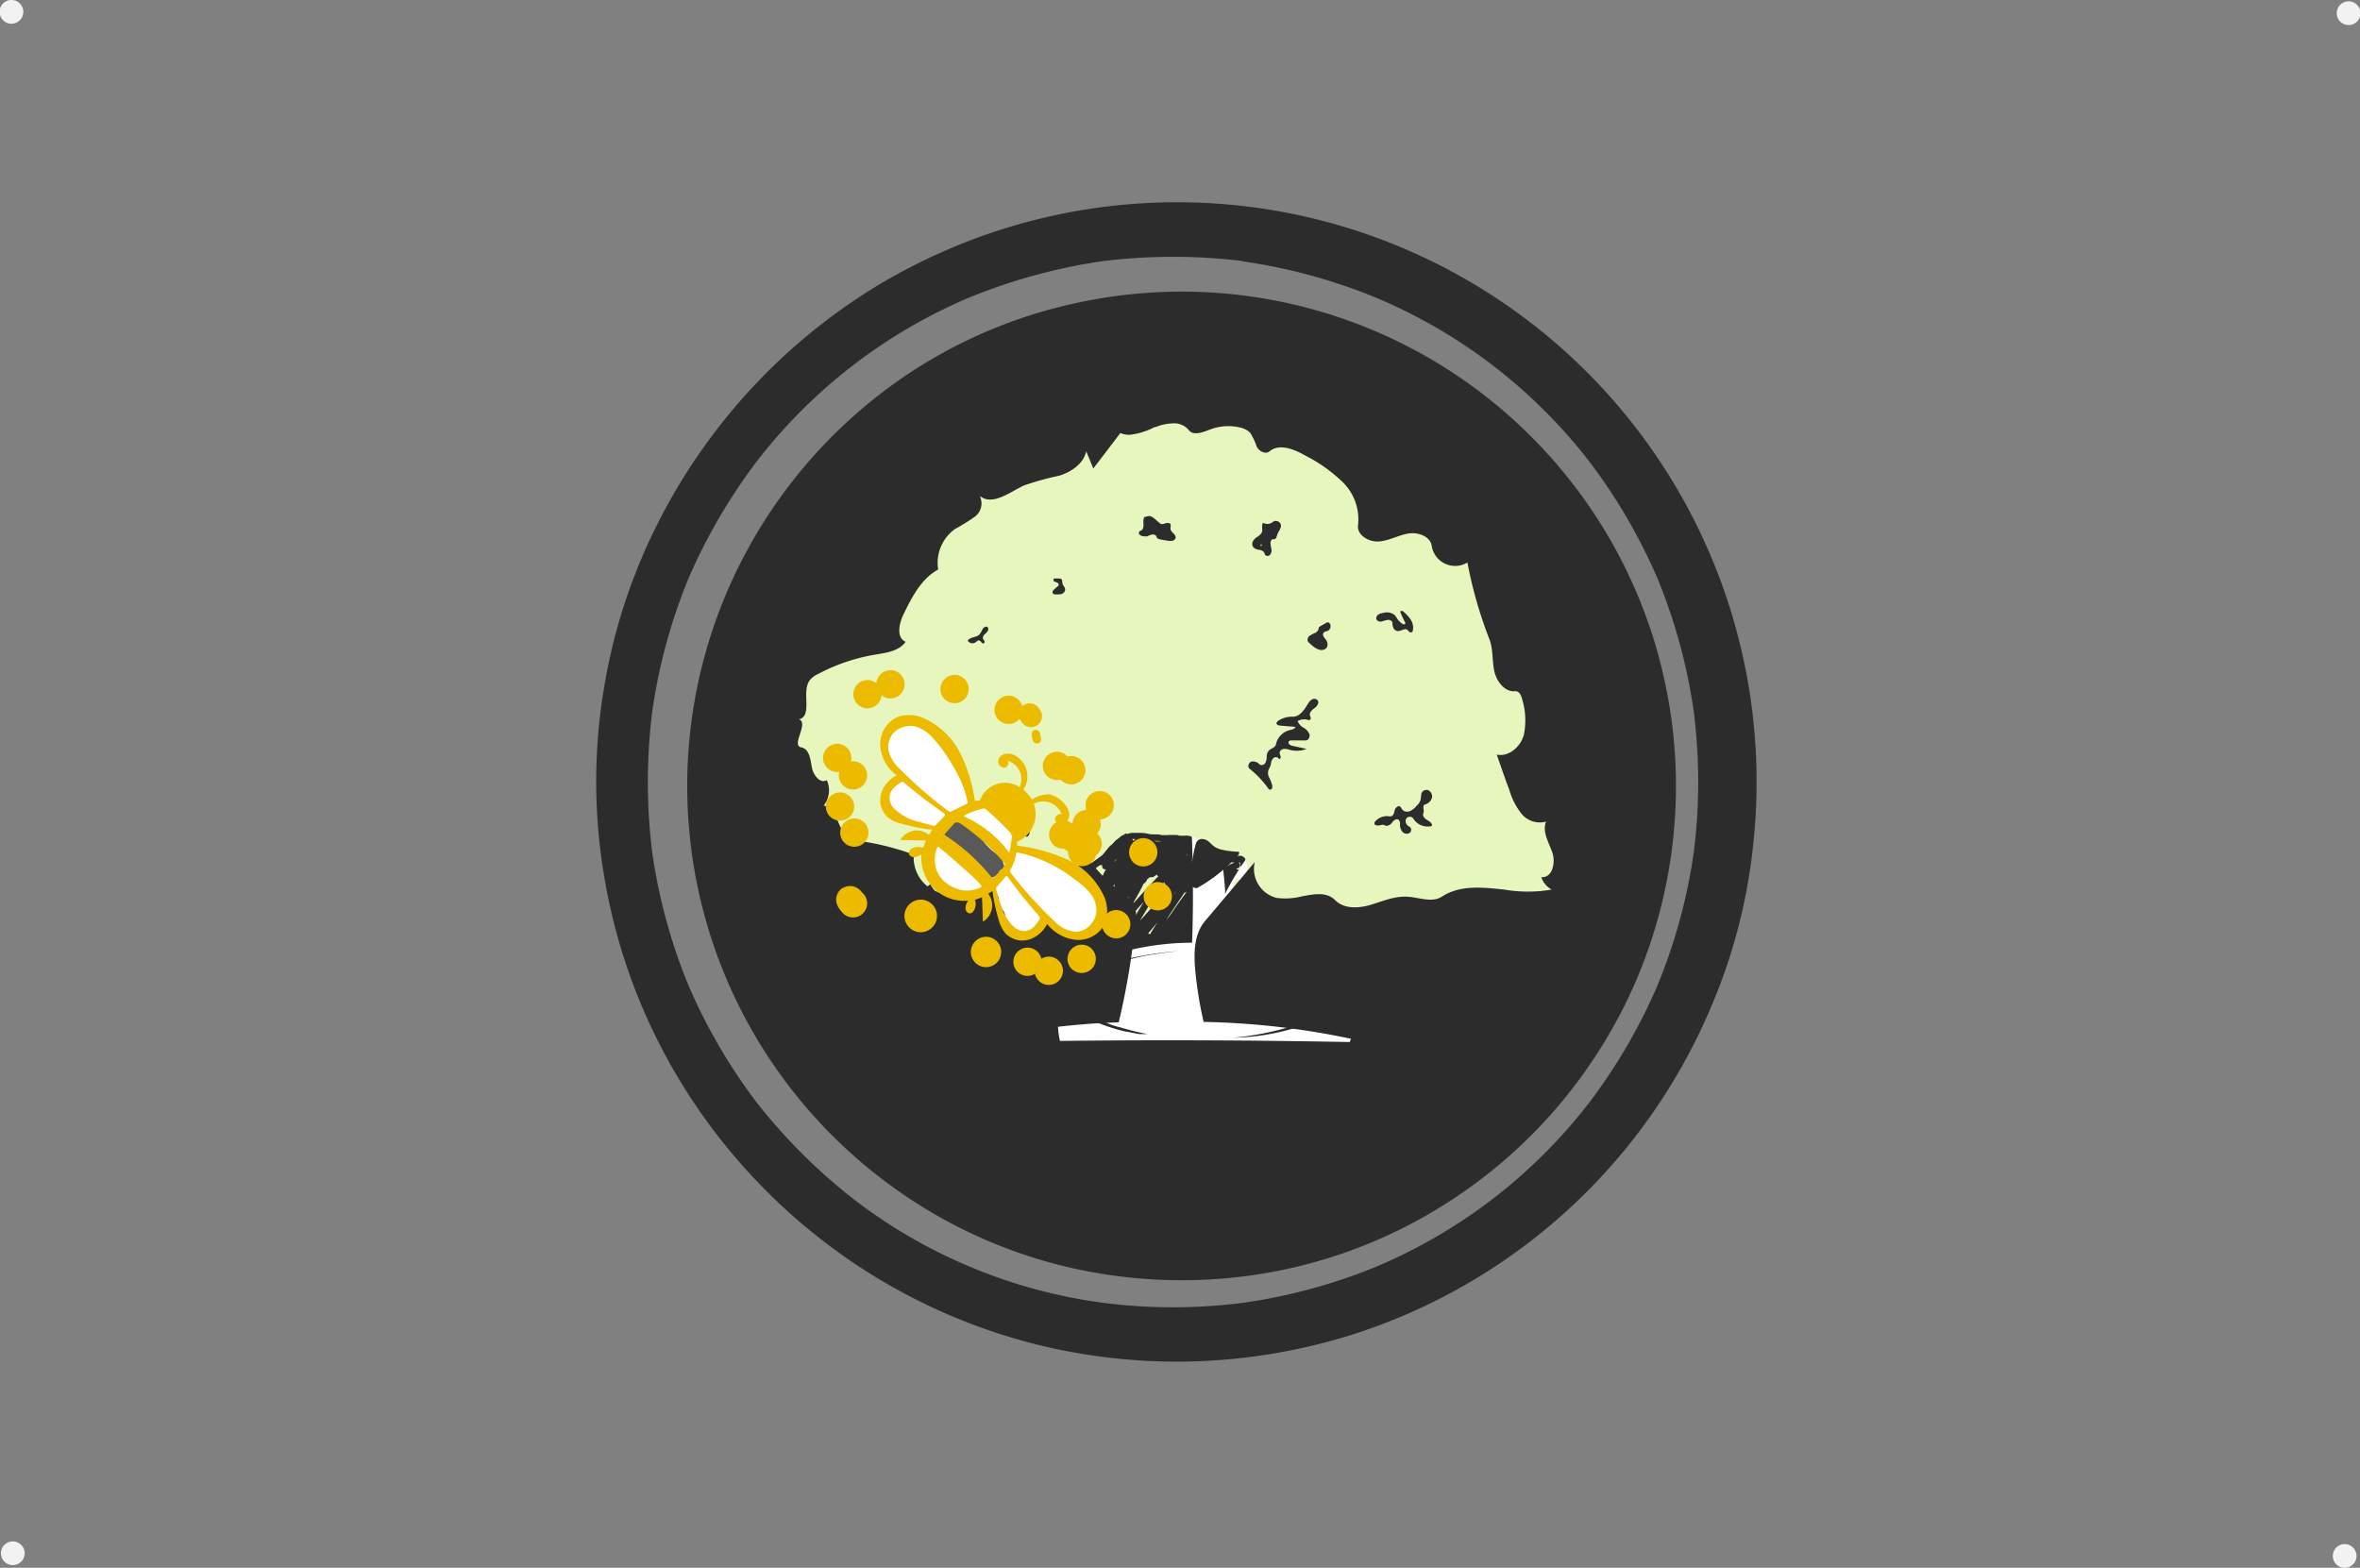 <svg xmlns="http://www.w3.org/2000/svg" viewBox="0 0 298.56 198.33"><rect x="0" y="0" width="298.56" height="198.33" fill="#808080" stroke="none"/><defs><style>.cls-1{fill:#2c2c2c;}.cls-2{fill:#e4ba00;}.cls-3{fill:#fff;}.cls-4{fill:#e7f6bd;}.cls-5{fill:#595959;}.cls-6{fill:#ecbb00;}.cls-7{fill:#f2f2f2;}</style></defs><g id="flower"><path class="cls-1" d="M121.72,32a74.53,74.53,0,0,0-9.66,4.85,75.44,75.44,0,0,0-8.77,6.2,73.37,73.37,0,0,0,31.35,128.47,74.55,74.55,0,0,0,15.12,1.57h0a74.48,74.48,0,0,0,21.74-3.28,73.43,73.43,0,0,0,45.7-41.26,70.53,70.53,0,0,0,5.52-21.33A73.32,73.32,0,0,0,121.72,32Zm37.4,1.34a66.6,66.6,0,0,1,31.71,13.41,72.34,72.34,0,0,1,12.07,12.1A71.88,71.88,0,0,1,211.7,74a71.35,71.35,0,0,1,4.53,16.78,71.72,71.72,0,0,1,0,17.93,70.93,70.93,0,0,1-4.57,16.87,71.75,71.75,0,0,1-8.9,15.24,67.43,67.43,0,0,1-27.15,20.81,71.2,71.2,0,0,1-16.86,4.57,71,71,0,0,1-18,0,66.68,66.68,0,0,1-32.14-13.51A72.17,72.17,0,0,1,96.78,140.8,71.5,71.5,0,0,1,88,125.92a71.29,71.29,0,0,1-4.66-16.83,72.1,72.1,0,0,1,0-18.68A71.12,71.12,0,0,1,88,73.71a71.54,71.54,0,0,1,8.66-14.84A67.3,67.3,0,0,1,123.74,38a71.12,71.12,0,0,1,16.7-4.61,72.1,72.1,0,0,1,18.68,0Zm16.27,4.42.34.15-.34-.15Zm-51.23,0-.29.13.29-.13Zm78.38,20.62.27.35-.27-.35ZM87.92,73.84c0,.1-.08.19-.13.29,0-.1.09-.19.13-.29ZM83.36,90.49c0,.16,0,.31-.07.47,0-.16,0-.31.07-.47Zm-.07,18,.06.39-.06-.39Zm4.5,16.83.15.34-.15-.34ZM203,140.47l-.15.19.15-.19Zm-12.29,12.35-.25.19.25-.19Z" transform="translate(-0.88 -0.83)"/><path class="cls-1" d="M150.41,37.72a63.16,63.16,0,0,0-14.21,1.63,62,62,0,0,0-19.23,8A62.92,62.92,0,0,0,95.89,69.56a62.43,62.43,0,0,0,5.51,69.58,62.9,62.9,0,0,0,15.23,13.77,61.82,61.82,0,0,0,19.15,8.17,63.08,63.08,0,0,0,25.38.78,61.39,61.39,0,0,0,10.3-2.72,63.09,63.09,0,0,0,9.43-4.3,64,64,0,0,0,8.52-5.75,62.41,62.41,0,0,0,13.71-15.27,61.68,61.68,0,0,0,8.11-19.18A62.52,62.52,0,0,0,212.48,93a64.29,64.29,0,0,0-2.12-10.41,62.45,62.45,0,0,0-15.71-26.46,62.39,62.39,0,0,0-16.72-12,62.53,62.53,0,0,0-27.52-6.41Z" transform="translate(-0.88 -0.83)"/><path class="cls-2" d="M144.05,77.62a1.16,1.16,0,0,0,2.32,0,1.16,1.16,0,1,0-2.32,0Z" transform="translate(-0.88 -0.83)"/><path class="cls-2" d="M146.52,71.44a4.62,4.62,0,0,0-1.25.48,5,5,0,0,0-1.73,1.72,3.94,3.94,0,0,0-.44.84l-.07.06a3.56,3.56,0,0,0-.85,1.56,9.2,9.2,0,0,0-.28,2.77,6.38,6.38,0,0,0,.66,2.78,6,6,0,0,0,2.17,2.09c.33.27.65.54,1,.79a2.19,2.19,0,0,0,.4.21,8,8,0,0,0,1.05.43,6.25,6.25,0,0,0,4.22-.6,4.82,4.82,0,0,0,2.44-3.2,14.9,14.9,0,0,0,.31-2.58,5.55,5.55,0,0,0-.19-2.07,10.73,10.73,0,0,0-.92-2,7,7,0,0,0-2.07-2.1l.58.45c-.15-.12-.3-.24-.44-.37a5.05,5.05,0,0,0-1.79-1.08,4.27,4.27,0,0,0-1.49-.24,9.51,9.51,0,0,0-1.31.11Z" transform="translate(-0.88 -0.83)"/><path class="cls-3" d="M151.69,53.34a4.82,4.82,0,0,0-4.28,1.89,7,7,0,0,0-1,3.77l-.3,4L145.89,66a31.91,31.91,0,0,0-.86-5.61,5.53,5.53,0,0,0-.81-2.09,3.74,3.74,0,0,0-2.94-1.2,6.24,6.24,0,0,0-1.83.3,7.74,7.74,0,0,0-5.39,4.08,5,5,0,0,0,.26,4.6,2.77,2.77,0,0,0-1.65-.47,6,6,0,0,0-4.1,1.66c-1.72,1.72-2.6,4.31-2.68,7.9a3.74,3.74,0,0,0,.44,2.2c.68,1.13,1.91,1.26,3.2,1.4.47.05,1,.1,1.46.2h0a6.31,6.31,0,0,0-4.1,11.19,5.7,5.7,0,0,0,2.22,1.1,5.5,5.5,0,0,0,1.09.14,8.38,8.38,0,0,0,3.39-.91,5.2,5.2,0,0,0-1.7,4.72,7.67,7.67,0,0,0,4.34,5.54,7,7,0,0,0,3.22.85,4.79,4.79,0,0,0,2.47-.68,6.65,6.65,0,0,0,2.8-4,5.44,5.44,0,0,0,1.16,4.06,6.62,6.62,0,0,0,5,2.39l.64,0c.3,5.87.36,11.5.17,16.72h-.12a34.47,34.47,0,0,0-12.21,2.31c-1.54.55-3.22,1.32-4,2.86a7.09,7.09,0,0,0-.6,2.78c-.17,2.81-.08,5.64,1.79,7.26s2.6,4.09,3.28,6.51c.74,2.61,1.51,5.3,3.6,6.93a11.9,11.9,0,0,0,4.85,1.83,37.21,37.21,0,0,0,5,.4,30.25,30.25,0,0,0,8.1-1.11c2.83-.73,4.32-3.72,5.07-6.1.18-.57.34-1.14.5-1.71a14.81,14.81,0,0,1,2.51-5.72c2.46-3,4-7.45,2-10.83-1.1-1.84-3.13-3.17-6.21-4.07a26,26,0,0,0-6-1.11,1,1,0,0,0,.25-.07,23.91,23.91,0,0,0,3.9-1.54,35.36,35.36,0,0,0,19.22-23.21l-.47-.14c-.7.06-1.48.18-2.53.36a34.77,34.77,0,0,0-16.48,8.55,33.75,33.75,0,0,0-7.27,9.63l0-.47-.12-1.37-.31-3.09-.56-5.38c-.07-.65-.07-1.3.34-1.61A5.23,5.23,0,0,0,157.1,97,4.17,4.17,0,0,0,160,98.37a6.7,6.7,0,0,0,4.22-1.65c2.6-2.09,4.21-6.13,2.48-9.33a.44.44,0,0,0,.4.2c2.14,0,3.92-2.14,4.57-4.26a7.42,7.42,0,0,0-.36-5.92,4.85,4.85,0,0,0-3.46-2.4l.15-.07a6.24,6.24,0,0,0,3.09-3.71,9,9,0,0,0-.75-6.7,7,7,0,0,0-4.58-4,5.67,5.67,0,0,0-.9-.08c-2.87,0-5.28,2.48-7.07,4.64l.68-1.32.48-1c1-2,1.87-3.77,1.19-5.57s-2.94-2.76-4.78-3.27a12.86,12.86,0,0,0-3.7-.63Zm-3.61,30.6h0a5.7,5.7,0,0,1-5.12-4c0-.18-.09-.45-.12-.71s0-.43,0-.64a5.54,5.54,0,0,1,3-4.56,5.7,5.7,0,0,1,2.31-.46,5.21,5.21,0,0,1,5.31,5.93,5.06,5.06,0,0,1-.69,2,4.81,4.81,0,0,1-1.31,1.36,5.4,5.4,0,0,1-2.39.86,5.87,5.87,0,0,1-.94.09l0,.13Zm10.63,37.28c-.58-.06-1.14-.1-1.68-.14a1,1,0,0,1-.65-.22l.32,0c.68.13,1.35.23,2,.33Zm-12,10.43-.19,0-.25,0-.27,0-.27,0-.37,0-.38,0-.53-.11-.47-.08a4,4,0,0,0-.65-.12,22.07,22.07,0,0,1-4.85-1.7,5.87,5.87,0,0,1-1.84-1.34,2.23,2.23,0,0,1-.61-2,2.94,2.94,0,0,1,1-1.41,12.49,12.49,0,0,1,4.95-2.38,42.75,42.75,0,0,1,7.91-1.35c-3.54.41-7.18.86-10.3,2.84a4,4,0,0,0-1.23,1.12,3.21,3.21,0,0,0,.6,3.84,7.77,7.77,0,0,0,3.54,1.81,36.38,36.38,0,0,0,4.21,1Zm10.22.46a37.36,37.36,0,0,0,7.6-1.52,8,8,0,0,0,3.53-1.82,3.18,3.18,0,0,0,.55-3.83,3.24,3.24,0,0,0-1.25-1.09,17.12,17.12,0,0,0-5.83-2.21c1,.13,1.81.27,2.55.44a18.44,18.44,0,0,1,4.85,1.94c1.3.8,2,1.6,2,2.46.08,1.32-1.24,2.31-2.37,2.91a28.71,28.71,0,0,1-11.63,2.72Zm2.65-9.31,0-.15.22.11a6.39,6.39,0,0,1,.68,0h.16a.44.44,0,0,0-.32.24c-.14-.14-.23-.2-.33-.2a1.73,1.73,0,0,1-.37,0Zm-11.88.08-.27,0c-.29,0-.48,0-.55-.12l.25.05.19,0,.38.09Zm-2.44.35h0l.21-.18c-.07.11,0,.19,0,.21l-.76,0-.28-.19.2,0a2.68,2.68,0,0,1,.59.06l.05,0Zm17.79.39a1.26,1.26,0,0,0,.47-.12c0,.13.11.15.18.15a.5.5,0,0,0,.27-.11l.21.13-.18,0a1,1,0,0,0-.09.31.31.31,0,0,0-.34-.25c0-.07-.05-.13-.13-.13l-.21.14a1.35,1.35,0,0,1-.26-.15Zm-19.7.08h0a.7.7,0,0,0,.36-.11.11.11,0,0,0,0,.15l-.26,0-.53-.12-.2,0,.32,0,.29,0Zm24.25,2.06-.82-.66a1.2,1.2,0,0,0-.11-.12l-.33-.17-.93-.35c.15,0,.17-.11.15-.2a1.17,1.17,0,0,0-.28-.23,7.58,7.58,0,0,1,2.32,1.73Zm-28.43.17a5.4,5.4,0,0,1,1.32-1.19l.19-.12.07.23-.32.22a1.1,1.1,0,0,0-.47.2,4.15,4.15,0,0,0-.49.35,1.27,1.27,0,0,1-.3.31Zm10.64,6.16-1.43-.11-.61-.13-.26,0-.12,0c.8.13,1.61.24,2.42.32Z" transform="translate(-0.88 -0.83)"/><path class="cls-3" d="M146.38,122.3l-.08,0,0,0-.28-.1c-.21,0-.44-.08-.66-.11a2,2,0,0,0-.87.16,4.8,4.8,0,0,1-.76.24h-.18a2,2,0,0,0-.77.06,2.75,2.75,0,0,0-.71.3,2.33,2.33,0,0,0-.7.62h0l-.15.19h0c-.2.11-.41.19-.6.31a7.42,7.42,0,0,0-.64.46.8.8,0,0,0-.13.13,1.7,1.7,0,0,0-.41.15,1.75,1.75,0,0,0-.68.67,1.9,1.9,0,0,0,0,1.82,1.5,1.5,0,0,0,.55.54,1.53,1.53,0,0,0,.75.2,1.17,1.17,0,0,0,.67-.16,1.14,1.14,0,0,0,.46-.31,1.41,1.41,0,0,0,.34-.59.75.75,0,0,0,0-.26l.13-.1a5.28,5.28,0,0,1,.53-.27l-.33.14.48-.22a5.89,5.89,0,0,0,.58-.24c.43-.15.88-.27,1.32-.4.22-.07.44-.15.67-.21l.38-.13.25-.11h.16a2.29,2.29,0,0,0,1-.26,3.22,3.22,0,0,0,.7-.45l.36,0h0l.46.16a2,2,0,0,0,.41.14,4,4,0,0,0,.49,0,1.36,1.36,0,0,0,.59-.12c.16-.06.3-.15.45-.22l0,0a6,6,0,0,1,.73,0l.34.08c.2.11.37.25.56.38a.38.38,0,0,0,.53-.14.39.39,0,0,0-.14-.54,6.1,6.1,0,0,0-.59-.4,2.11,2.11,0,0,0-.61-.16c-.3,0-.6,0-.89,0h0a1.75,1.75,0,0,0-.56,0l.13,0a1.41,1.41,0,0,1-.29,0,.9.9,0,0,1-.22-.06l-.18-.09c-.05,0-.09-.11-.14-.17l-.18-.15a1.15,1.15,0,0,0-.24-.35.86.86,0,0,0-.28-.2l-.08-.08-.1-.11a1.26,1.26,0,0,0-.92-.4,1.34,1.34,0,0,0-.93.38Zm1.69-.06.08.06-.08-.06Zm.89.87h0c0,.06,0,.12.07.17s-.05-.12-.07-.17Zm.57.41h0Zm-1.79.72h0Zm0,0Zm0,0Zm.11.07-.17,0,.17,0Zm-.18,0h0Zm-.29,0h0Zm3.79,0h0ZM139.43,126h0l0,0,0,0Zm0,0a2.51,2.51,0,0,1,0,.27,2.51,2.51,0,0,0,0-.27Zm1.72,1.5-.2.16h0l-.06,0a2,2,0,0,0,.25-.18Z" transform="translate(-0.88 -0.83)"/><path d="M154.64,77.92a2.51,2.51,0,0,1,.89-.76,2.36,2.36,0,0,1,1.25-.34,1.11,1.11,0,0,1,1,.71.7.7,0,0,1-.54.91c-.41,0-.7-.6-.37-.83a2,2,0,0,0-2,2.31,3.05,3.05,0,0,1,3.06,2.92l.38.15a17.3,17.3,0,0,1,3.06-4.31A7.6,7.6,0,0,1,166,76.42a3.62,3.62,0,0,1,2.92,1,3,3,0,0,1,.43,3.23,4.35,4.35,0,0,1-2.5,2.22,3.14,3.14,0,0,1,.84,2.38,2.42,2.42,0,0,1-1.48,2,3.85,3.85,0,0,1-1.55.14,20,20,0,0,1-2.9-.4l.12.51a1.92,1.92,0,0,1,2.49,1.47L162,88.16v.76a1.26,1.26,0,0,1,1,.53.54.54,0,0,1,.12.34c0,.28-.36.43-.63.35a1.38,1.38,0,0,1-.63-.52,4.39,4.39,0,0,1-6.08,2.88,1.49,1.49,0,0,1,0,.81.52.52,0,0,1-.64.34.59.59,0,0,1-.28-.48,1.29,1.29,0,0,1,.33-1l-.61-.54L153.73,94a1.93,1.93,0,0,1,.52-2.92l-.4-.5a20,20,0,0,1-1.59,2.67,3.83,3.83,0,0,1-1.09,1.14,2.39,2.39,0,0,1-2.47-.1,3.07,3.07,0,0,1-1.31-2.17,4.15,4.15,0,0,1-3.5.53A3,3,0,0,1,141.81,90,3.69,3.69,0,0,1,143,87.43a7.73,7.73,0,0,1,4.54-2.15,15.51,15.51,0,0,1,5.08.26l.12-.51a2.71,2.71,0,0,1,.11-4.28,1.93,1.93,0,0,0-2.93.21.49.49,0,0,1,.51.64.63.63,0,0,1-.85.29.89.89,0,0,1-.43-.86,1.57,1.57,0,0,1,.44-.89,2.44,2.44,0,0,1,3.63.33,5.65,5.65,0,0,1,1.26-.48,3,3,0,0,1,.19-2.07Zm13.81.75a2.33,2.33,0,0,0-.85-.91,2.69,2.69,0,0,0-2.12-.17,7.09,7.09,0,0,0-1.92,1,14.28,14.28,0,0,0-4.55,4.5c0,.07-.07.18,0,.22a4.84,4.84,0,0,1,1.4,1.15c.09.1.25.07.37,0a40.72,40.72,0,0,0,6-2.47,3.33,3.33,0,0,0,1.83-1.8,2.12,2.12,0,0,0-.2-1.56Zm-25,9.78a2.4,2.4,0,0,0-.41,2.1A2.16,2.16,0,0,0,144.58,92a3.78,3.78,0,0,0,2.29-.43,43.82,43.82,0,0,0,5.76-3.21s.07,0,.08-.07a.17.17,0,0,0,0-.12l-.17-1.83a.13.13,0,0,0,0-.09.2.2,0,0,0-.13-.06,10.52,10.52,0,0,0-3.79.13,16.18,16.18,0,0,0-3.48,1,4.08,4.08,0,0,0-1.67,1.15Zm5.77,5.1a1.68,1.68,0,0,0,1.3-.06,5.47,5.47,0,0,0,2.14-2c.29-.39.57-.79.84-1.19a.22.22,0,0,0,.05-.11.28.28,0,0,0,0-.13L153,88.9a.14.14,0,0,0-.16-.06.38.38,0,0,0-.17.08c-1.4,1-2.85,1.92-4.34,2.77-.09.06-.08.19-.06.29a3.53,3.53,0,0,0,.33.91,1.4,1.4,0,0,0,.68.66Zm14-7a5.22,5.22,0,0,0,2.69-.44,1.68,1.68,0,0,0,.87-1,1.5,1.5,0,0,0-.08-.91,3.41,3.41,0,0,0-.48-.79c-.08-.1-.2-.22-.33-.17q-2.4.93-4.89,1.64c-.06,0-.14.06-.14.12a.14.14,0,0,1,0,.06l.66,1.25a.28.28,0,0,0,.08.11.29.29,0,0,0,.16,0c.48,0,1,.07,1.44.09ZM154,88.23l.64,1.2c0,.08.13.17.19.12a19.61,19.61,0,0,1,5.7-3c.08,0,.06-.14,0-.22-.13-.29-.27-.58-.42-.86a2.59,2.59,0,0,0-.38-.59.23.23,0,0,0-.1-.07.2.2,0,0,0-.15,0,23.11,23.11,0,0,0-5.21,2.79,1.6,1.6,0,0,0-.26.26.39.39,0,0,0,0,.36Zm7-.35s0-.06,0-.06h-.05a9.68,9.68,0,0,0-1.35.62c-1.3.68-2.59,1.4-3.86,2.14,0,0,0,0,0,.06s0,.06,0,.09a3,3,0,0,0,3.29.61,3.62,3.62,0,0,0,1.06-.76,3.12,3.12,0,0,0,1-2.7Zm-3.9-4.76a.58.58,0,0,0-.31.08,31.75,31.75,0,0,0-3,1.52.38.38,0,0,0-.14.11.42.42,0,0,0,0,.16,7.88,7.88,0,0,0,0,1.88.27.27,0,0,0,.11.22,11.37,11.37,0,0,1,5-3.08,12.63,12.63,0,0,0-1.37-.81.53.53,0,0,0-.24-.08Z" transform="translate(-0.88 -0.83)"/><path class="cls-2" d="M155.16,76a.39.39,0,0,0,.39.39.4.4,0,1,0,0-.79.39.39,0,0,0-.39.4Z" transform="translate(-0.88 -0.83)"/><path class="cls-2" d="M156.87,75.44a.4.4,0,1,0,.79,0,.4.4,0,0,0-.79,0Z" transform="translate(-0.88 -0.83)"/><path class="cls-2" d="M156.79,78.67a.4.4,0,0,0,.79,0,.4.4,0,1,0-.79,0Z" transform="translate(-0.88 -0.83)"/><path class="cls-2" d="M158.66,78.45a.4.4,0,0,0,.79,0,.4.4,0,1,0-.79,0Z" transform="translate(-0.88 -0.83)"/><path class="cls-2" d="M154.39,76.32a.4.4,0,1,0,.4-.4.4.4,0,0,0-.4.4Z" transform="translate(-0.88 -0.83)"/><path class="cls-2" d="M155.27,79.18a.4.4,0,0,0,.4.39.4.4,0,0,0,0-.79.4.4,0,0,0-.4.4Z" transform="translate(-0.88 -0.83)"/><path class="cls-2" d="M153.55,78.76a.4.4,0,1,0,.79,0,.4.4,0,0,0-.79,0Z" transform="translate(-0.88 -0.83)"/><path class="cls-2" d="M152.39,79.11a.4.4,0,1,0,.39-.39.4.4,0,0,0-.39.39Z" transform="translate(-0.88 -0.83)"/><path class="cls-2" d="M155.45,93.67a.4.4,0,0,0,.79,0,.4.4,0,1,0-.79,0Z" transform="translate(-0.88 -0.83)"/><path class="cls-2" d="M154.4,93.28a.4.4,0,1,0,.79,0,.4.4,0,0,0-.79,0Z" transform="translate(-0.88 -0.83)"/><path class="cls-2" d="M153.85,91.31a.4.4,0,1,0,.79,0,.4.4,0,0,0-.79,0Z" transform="translate(-0.88 -0.83)"/><path class="cls-2" d="M152.67,92.51a.4.4,0,1,0,.79,0,.4.4,0,0,0-.79,0Z" transform="translate(-0.88 -0.83)"/><path class="cls-2" d="M153.7,93.5a.4.4,0,0,0,.4.4.4.4,0,0,0,0-.79.4.4,0,0,0-.4.39Z" transform="translate(-0.88 -0.83)"/><path class="cls-2" d="M161.85,90.16a.4.4,0,1,0,.79,0,.4.4,0,0,0-.79,0Z" transform="translate(-0.88 -0.83)"/><path class="cls-2" d="M162.1,89.13a.4.4,0,0,0,.79,0,.4.4,0,1,0-.79,0Z" transform="translate(-0.88 -0.83)"/><path class="cls-2" d="M163.18,89.78a.4.4,0,0,0,.79,0,.4.4,0,1,0-.79,0Z" transform="translate(-0.88 -0.83)"/><path class="cls-2" d="M164.17,87.55a.4.4,0,1,0,.79,0,.4.4,0,0,0-.79,0Z" transform="translate(-0.88 -0.83)"/><path class="cls-2" d="M162.24,86.92a.4.4,0,0,0,.79,0,.4.4,0,1,0-.79,0Z" transform="translate(-0.88 -0.83)"/><path class="cls-2" d="M162.18,88.4a.39.39,0,0,0,.39.39.4.4,0,1,0,0-.79.39.39,0,0,0-.39.4Z" transform="translate(-0.88 -0.83)"/><path class="cls-2" d="M164.15,78.56a.4.4,0,1,0,.79,0,.4.4,0,0,0-.79,0Z" transform="translate(-0.88 -0.83)"/><path class="cls-2" d="M166.6,79.18a.4.4,0,0,0,.4.39.4.4,0,0,0,0-.79.4.4,0,0,0-.4.4Z" transform="translate(-0.88 -0.83)"/><path class="cls-2" d="M165.18,81.58a.4.4,0,1,0,.4-.4.4.4,0,0,0-.4.4Z" transform="translate(-0.88 -0.83)"/><path class="cls-2" d="M165.82,84.63a.4.4,0,1,0,.39-.39.4.4,0,0,0-.39.39Z" transform="translate(-0.88 -0.83)"/><path class="cls-2" d="M165.64,86.4a.4.4,0,0,0,.4.4.4.4,0,0,0,0-.79.4.4,0,0,0-.4.39Z" transform="translate(-0.88 -0.83)"/><path class="cls-2" d="M146.89,86.29a.39.39,0,0,0,.39.4.4.4,0,1,0,0-.79.39.39,0,0,0-.39.39Z" transform="translate(-0.88 -0.83)"/><path class="cls-2" d="M144.81,87.3a.4.4,0,0,0,.79,0,.4.4,0,1,0-.79,0Z" transform="translate(-0.88 -0.83)"/><path class="cls-2" d="M144.87,87.42a.4.4,0,0,0,.79,0,.4.4,0,1,0-.79,0Z" transform="translate(-0.88 -0.83)"/><path class="cls-2" d="M146.27,89a.4.4,0,0,0,.79,0,.4.4,0,1,0-.79,0Z" transform="translate(-0.88 -0.83)"/><path class="cls-2" d="M145,90.87a.4.4,0,1,0,.79,0,.4.4,0,0,0-.79,0Z" transform="translate(-0.88 -0.83)"/><path class="cls-2" d="M143.44,89.39a.4.4,0,0,0,.79,0,.4.4,0,1,0-.79,0Z" transform="translate(-0.88 -0.83)"/><path class="cls-2" d="M147.25,90.9a.4.4,0,1,0,.4-.4.4.4,0,0,0-.4.4Z" transform="translate(-0.88 -0.83)"/><path class="cls-2" d="M149.77,90.71a.4.4,0,0,0,.79,0,.4.4,0,1,0-.79,0Z" transform="translate(-0.88 -0.83)"/><path class="cls-2" d="M150.47,92.84a.4.4,0,1,0,.39-.39.4.4,0,0,0-.39.39Z" transform="translate(-0.88 -0.83)"/></g><g id="tree"><path class="cls-4" d="M150,43.39c-1.16,1.29-2.35,2.55-3.54,3.81a2,2,0,0,0-1-1.91,1.58,1.58,0,0,0-1.91.25c-1.3,1.13-2.61,2.26-3.89,3.43a1.12,1.12,0,0,0-1.29.21c-2.28,2.31-4.55,4.63-6.76,7-2.41,2.61-4.77,5.27-7.13,7.94-.81.92-1.6,1.84-2.38,2.78a1.59,1.59,0,0,0-.57-.06c1.44-1.66,2.88-3.32,4.36-5,2.13-2.36,4.3-4.69,6.38-7.1a.91.91,0,0,0,0-1.23.89.89,0,0,0-1.24,0c-4.81,4.94-9.47,10-13.92,15.29-1,1.21-2.11,2.4-3.1,3.65-1.27,1.61-2.54,3.2-3.82,4.81-2.07,2.62-4,5.34-6,8-2.15,2.91-4.17,5.91-6.18,8.91-1.1,1.64-2.16,3.3-3.2,5-.46.74-.89,1.48-1.32,2.23a14.86,14.86,0,0,0-1.42,2.85,1.07,1.07,0,0,0,1.31,1.32,7.11,7.11,0,0,0,.75-.33,2.55,2.55,0,0,0,.6-.45c-.53.85-1,1.71-1.52,2.58a1.49,1.49,0,0,0,.52,2l.16.08c0,.08-.09.16-.12.24a1.92,1.92,0,0,0,.29,2.3,1.9,1.9,0,0,0,2.31.3,9.17,9.17,0,0,0,2.17-2.18c.38-.5.75-1,1.13-1.5l2.07-2.79a2.84,2.84,0,0,0,2.57.12l-.29.46a2.13,2.13,0,0,0,1.25,3.08,2.16,2.16,0,0,0,1.06.08,2.2,2.2,0,0,0,.77.45,2.41,2.41,0,0,0,.3.6l0,.07a3.19,3.19,0,0,0,.5,3.81,3.15,3.15,0,0,0,4.44,0c.55-.62,1.06-1.25,1.58-1.9l0,0a3.34,3.34,0,0,0,2.33,1,3.29,3.29,0,0,0,2.32-.92,3.41,3.41,0,0,0,.66.93,3.68,3.68,0,0,0,2.59,1.07,3.5,3.5,0,0,0,2.59-1.07c.28-.37.56-.73.85-1.09a3.66,3.66,0,0,0,4.18-.44,3.94,3.94,0,0,0,1.12,2.81,3.8,3.8,0,0,0,2.68,1.11,4,4,0,0,0,.79-.08,3.33,3.33,0,0,0,.54.65,4,4,0,0,0,2.79,1.17,4.12,4.12,0,0,0,2.79-1.17l.19-.16a4,4,0,0,0,2.28.32,1.17,1.17,0,0,1,.08-.36c.07-.18.13-.35.21-.52l.3-.62.48-.89,0,0a.5.5,0,0,1-.21,0h-.18a.42.42,0,0,1-.16,0l-.22.18a1.75,1.75,0,0,1-.29.18.83.83,0,0,1-.21.06.69.69,0,0,1-.4-.06.54.54,0,0,1-.15-.15c0-.08-.07-.16-.1-.25a1.23,1.23,0,0,1,0-.43c0-.11,0-.22,0-.33s.07-.3.12-.46a.32.32,0,0,1,0-.27l0-.1-.36.43c-.26.32-.54.62-.81.92a.42.42,0,0,1-.4.11.5.5,0,0,1-.24-.19,0,0,0,0,1,0,0,.41.41,0,0,1,0-.4c.12-.19.26-.36.39-.53l.32-.42a.4.4,0,0,1-.19,0,.42.42,0,0,1-.29-.4.5.5,0,0,1,0-.32,1.76,1.76,0,0,1,.12-.39,3.45,3.45,0,0,1,.24-.47c0-.08.09-.15.14-.23h-.1a.38.38,0,0,1-.29-.12.43.43,0,0,1-.09-.43.37.37,0,0,1-.27,0l0,0,0,0-.3.2,0,0,0,0h0l0,0a0,0,0,0,1,0,0l0,0,0,0a6.41,6.41,0,0,1-.58.45l0,0a3.82,3.82,0,0,1-.48.34,1.45,1.45,0,0,1-.31.11.65.65,0,0,1-.34,0,2.28,2.28,0,0,1-.38-.2l-.22-.16a.43.43,0,0,1-.18-.24.42.42,0,0,1,0-.31.41.41,0,0,1,.55-.15,3.51,3.51,0,0,0,.4.27,1.32,1.32,0,0,0,.35-.23h0s0,0,0,0a1.09,1.09,0,0,0,.17-.13l.43-.34c.16-.14.34-.25.52-.38l.19-.14,0,0s0,0,0,0h0l0,0,.35-.26h0a1.92,1.92,0,0,0,.36-.39l.42-.51.18-.22a1.61,1.61,0,0,1,.28-.24h0c.11-.1.21-.21.31-.32a3.57,3.57,0,0,1,.27-.28l.19-.14h0l.26-.2a1.23,1.23,0,0,1,.48-.32l.24-.08.16,0a3.24,3.24,0,0,1,.33-.13,2.65,2.65,0,0,1,.48-.07c.31,0,.62,0,.93,0a4.9,4.9,0,0,1,.93.1l.44.09.29,0a4.55,4.55,0,0,0,.52,0c.17,0,.35.06.53.08l-.11,0a8.55,8.55,0,0,0,1.13,0h.63c.2,0,.41,0,.61.08l-.11,0a7,7,0,0,0,1,0,1.65,1.65,0,0,1,.57.11l.26.07.3.12.18.08-.1,0,.47.2.45.23a6.27,6.27,0,0,1,.86.51,4.15,4.15,0,0,0,.34.24c.12.07.23.14.36.2s.48.26.73.37h0c.2.09.41.13.61.21a3.34,3.34,0,0,0,.52.14h0l.47.07h0a5.74,5.74,0,0,0,.71,0,.69.69,0,0,1,.53.19.8.8,0,0,1,.27.48,5.23,5.23,0,0,1,.12.54,1.53,1.53,0,0,1,0,.37c0,.17,0,.35-.06.52l-.06.41a5.79,5.79,0,0,0,0,.72v.48a3.11,3.11,0,0,0,0,.43.43.43,0,0,1,0-.11c0,.16.06.33.09.48s.09.27.14.4,0,0,0,0,0,0,0,0,0,0,0,0a.08.08,0,0,1,0,0c.17.38.39.75.54,1.14a.42.42,0,0,1-.29.49.38.38,0,0,1-.31,0,.5.5,0,0,1-.19-.24v0c-.17-.36-.37-.7-.52-1.07a2.72,2.72,0,0,1-.18-.55c-.05-.21-.08-.42-.11-.63a5.42,5.42,0,0,1,0-.57c0-.13,0-.27,0-.41a.05.05,0,0,1,0,0,.66.66,0,0,1-.18-.19l-.08-.14,0,0h0s0,0,0,0h0l0,0,0,0a2,2,0,0,0-.25.26l0,0a2.08,2.08,0,0,1-.16.48,4.66,4.66,0,0,1-.25.5s0,0,0,0-.09.24-.14.36-.11.34-.16.52a.41.41,0,0,1,.1.27.44.44,0,0,1-.13.32l-.26.36c-.22.31-.45.62-.68.92-.55.74-1.09,1.49-1.62,2.24-.26.38-.53.76-.81,1.15l-.79,1.14c-.12.19-.25.38-.38.56a4.79,4.79,0,0,0,1.26-.42,4.77,4.77,0,0,0,4.67-1.29l.3-.32a5.24,5.24,0,0,0,5.56-1.13l.58-.58a5.45,5.45,0,0,0,3.71.51,4.77,4.77,0,0,0,1.31,1.1,5.05,5.05,0,0,0,3.59.58,5.14,5.14,0,0,0,.79.57,5,5,0,0,0,3.38.61,5.24,5.24,0,0,0,5.66-1,5.27,5.27,0,0,0,4.39-.43,8.34,8.34,0,0,0,1.49-1.15l.39.12a6.19,6.19,0,0,0,1.09.19,6,6,0,0,0,2.12,1.15,5.46,5.46,0,0,0,4.64-.7c.37-.26.75-.53,1.1-.83a4.1,4.1,0,0,0,1.15-.47l.9-.7A4.38,4.38,0,0,0,201,114.9a7.56,7.56,0,0,0,1-3.59c.12-.21.23-.42.34-.64a9.89,9.89,0,0,0,.75-1.9,6.32,6.32,0,0,0,0-2.87l.34-.5a4.49,4.49,0,0,0,.38-.76l.53-1.26a15.42,15.42,0,0,0,.21-1.68,4,4,0,0,0-.2-1.55,6.44,6.44,0,0,0,.5-1.18,5.86,5.86,0,0,0,0-3.37A5.15,5.15,0,0,0,201.12,92c0-.17-.07-.34-.11-.51a4.91,4.91,0,0,0-2.32-2.94,4.47,4.47,0,0,0-.59-1.67c-.11-.17-.21-.34-.33-.49a5.36,5.36,0,0,0-1.45-2.94,6.07,6.07,0,0,0-.73-.59,3.27,3.27,0,0,0,.25-.36,5.63,5.63,0,0,0,.72-2.62,4.76,4.76,0,0,0-.73-2.49,4.86,4.86,0,0,0-1.16-1.31,11.29,11.29,0,0,0-.51-1.25,3.48,3.48,0,0,0-.82-1.06A5.48,5.48,0,0,0,195,70a4.33,4.33,0,0,0-.72-2.33,4,4,0,0,0,.16-1.14,4.07,4.07,0,0,0-2-3.43,3.93,3.93,0,0,0-3.2-.5,4.22,4.22,0,0,0-1,.41l0,0a3.49,3.49,0,0,0,.4-1h0a6.22,6.22,0,0,1-5.9-4.56c-.3-.31-.62-.62-.95-.9-.85-.61-1.74-1.19-2.59-1.82a16.22,16.22,0,0,0-1.78-1.19c-1.93-.62-3.94-1-5.84-1.76-1.12-.45-2.23-.85-3.39-1.19a22.84,22.84,0,0,1-3.38-1.38l-.22-.06a14,14,0,0,0-1.94.1,27.53,27.53,0,0,1-5.5.71,6.13,6.13,0,0,1-6.06-6.06,6,6,0,0,1,.11-1.12,2.17,2.17,0,0,0-1.18.67ZM116.15,73.32l-.05.05.05-.05ZM100.1,92.57s0,0,0,0h0l0,0ZM105,105.85a1.77,1.77,0,0,1-.17.14l.17-.14Zm36.55,1.87h0Zm-1.68,1.69h0a0,0,0,0,1,0,0,0,0,0,0,0,0,0Zm-1.08.82h0Zm-.24.18s0,0,0,0,0,0,0,0Zm-13.37,2.33-.08.11a.76.76,0,0,1,.08-.11Zm33.65,1.35Z" transform="translate(-0.88 -0.83)"/><path class="cls-4" d="M144.11,107h0a.39.39,0,0,1,.15.21l.25-.24-.38,0Z" transform="translate(-0.88 -0.83)"/><path class="cls-4" d="M146.83,107.2h0l.3.08c.27,0,.54,0,.8,0h.23l-.32,0-.43-.07h0c-.13,0-.26,0-.39,0l-.27,0,.09,0Z" transform="translate(-0.88 -0.83)"/><path class="cls-4" d="M144.9,107.67a3.61,3.61,0,0,0-.33.35l-.1.15c0,.12-.08.24-.11.36a.35.35,0,0,1,.08.35.56.56,0,0,1,0,.12c0,.16.09.34.14.51a.56.56,0,0,1,0,.07c.19,0,.38-.07.56-.1h0a.6.6,0,0,1,.08-.08.73.73,0,0,1,.2-.19l.08-.06a1.4,1.4,0,0,1,.38-.16,1.27,1.27,0,0,1,.39,0h.1a2.59,2.59,0,0,1,.37-.56,4,4,0,0,1,.28-.3,1.73,1.73,0,0,1-.61-.19c-.22-.12-.43-.24-.66-.34l-.25-.09a1.33,1.33,0,0,0-.28-.1,3.11,3.11,0,0,0-.32.31Z" transform="translate(-0.88 -0.83)"/><path class="cls-4" d="M142.94,107.48a1.07,1.07,0,0,1-.16.14l0,0-.06,0h0l0,0h0l0,0,0,0,.19-.19.07-.07-.05,0Z" transform="translate(-0.88 -0.83)"/><path class="cls-4" d="M142.73,107.65h0Z" transform="translate(-0.88 -0.83)"/><path class="cls-4" d="M151.92,108.38c0,.05,0,.1,0,.15v.23c0,.11,0,.23-.05.34s0,.17-.07.24l-.15.41.16.17.46.43a.4.4,0,0,1,.36.15,3,3,0,0,1,.79.21,4.18,4.18,0,0,1,.9.55l0,0,.09-.11.25-.31.21-.15a.38.38,0,0,1,.4,0,.41.41,0,0,1,.18.21c.12-.1.25-.21.38-.3a4.08,4.08,0,0,1,.72-.44l.48-.2-.56-.09h0a2.14,2.14,0,0,1-.57-.12c-.21-.08-.43-.13-.64-.21a5.51,5.51,0,0,1-.65-.31l-.5-.24c-.16-.09-.31-.21-.46-.31s-.33-.24-.5-.34-.41-.22-.62-.33l-.39-.18a1,1,0,0,1-.3.58Z" transform="translate(-0.88 -0.83)"/><path class="cls-4" d="M147.83,108.46h0Z" transform="translate(-0.88 -0.83)"/><path class="cls-4" d="M151,109l-.06,0s0,0,0,0l.08.06h0a.73.73,0,0,1,.05-.12l-.06,0Z" transform="translate(-0.88 -0.83)"/><path class="cls-4" d="M141.88,109.8s0,0,.05,0v0c.09-.13.18-.25.27-.39-.11.12-.21.24-.33.36Z" transform="translate(-0.88 -0.83)"/><path class="cls-4" d="M157.72,110.16a.38.38,0,0,1,0,.31.45.45,0,0,1-.24.19l-.2.08,0,0,.2.11h0a.64.64,0,0,1,.36.09,3.25,3.25,0,0,0,0-.54c0-.09-.05-.16-.07-.24a1.55,1.55,0,0,0,0-.21h-.19a.39.39,0,0,1,.12.19Z" transform="translate(-0.88 -0.83)"/><path class="cls-4" d="M149.22,110.63s0,0,0,0a.1.1,0,0,0,0,0l0,0Z" transform="translate(-0.88 -0.83)"/><path class="cls-4" d="M153,110.94h0Z" transform="translate(-0.88 -0.83)"/><path class="cls-4" d="M147,111.63a1.32,1.32,0,0,1-.33.18l-.1,0-.16,0h-.1a.81.81,0,0,1-.3.23l0,.07a1.67,1.67,0,0,1-.24.35,1.09,1.09,0,0,1-.29.23.55.55,0,0,1-.09.28c-.38.77-.83,1.51-1.23,2.26l1-1.12c.36-.4.7-.79,1.07-1.19l.44-.46.5-.52c.08-.07.15-.15.24-.22l0,0-.1-.11a.42.42,0,0,1-.09-.14l-.18.13Z" transform="translate(-0.88 -0.83)"/><path class="cls-4" d="M152.29,112.17l-.14.22c0,.07,0,.15.08.23l.18-.26a3.83,3.83,0,0,1,.36-.44.42.42,0,0,1,.12-.08l-.31-.22a4.14,4.14,0,0,1-.29.55Z" transform="translate(-0.88 -0.83)"/><path class="cls-4" d="M157.36,111.82h0Z" transform="translate(-0.88 -0.83)"/><path class="cls-4" d="M148.09,112.49a3.18,3.18,0,0,0-.1.33v0h0a.53.53,0,0,1,0,.13l.12,0,.26-.15a.29.29,0,0,1-.1-.12,1.47,1.47,0,0,1-.1-.22.28.28,0,0,1,0-.09l-.06.13Z" transform="translate(-0.88 -0.83)"/><path class="cls-4" d="M148,112.89a.09.09,0,0,1,0,0h0a.07.07,0,0,0,0,0Z" transform="translate(-0.88 -0.83)"/><path class="cls-4" d="M149.42,113.9a.87.87,0,0,1,.08-.1l.21-.23a0,0,0,0,1,0,0l-.28.36Z" transform="translate(-0.88 -0.83)"/><path class="cls-4" d="M147.16,113.88c-.29.48-.59,1-.89,1.44l-.93,1.56c-.08.13-.15.26-.22.4.62-.67,1.21-1.35,1.8-2l.72-.81.65-.71-.26.07a1,1,0,0,1-.24,0l-.1,0a1.14,1.14,0,0,1-.32-.22h0q-.1.18-.21.33Z" transform="translate(-0.88 -0.83)"/><path class="cls-4" d="M151,113.66a.81.81,0,0,1-.21.1l-.07,0-.36.54-.46.68c-.31.46-.62.91-.92,1.37l-.57.87c.12-.13.23-.27.34-.4l.2-.27a5.25,5.25,0,0,0,.33-.49c.24-.34.47-.69.7-1l.79-1.1.24-.3Z" transform="translate(-0.88 -0.83)"/><path class="cls-4" d="M142.58,113.86Z" transform="translate(-0.88 -0.83)"/><path class="cls-4" d="M145.31,115.21l-1.07,1.17c-.15.18-.3.35-.46.51a4.54,4.54,0,0,1-.38.38.29.29,0,0,1-.13.08,4.66,4.66,0,0,0,.66.43c.08-.17.17-.34.26-.5l.26-.5c.36-.58.7-1.17,1.06-1.75l.07-.12-.27.3Z" transform="translate(-0.88 -0.83)"/><path class="cls-4" d="M147.82,116s0,0,0,0,0,0,0,0Z" transform="translate(-0.88 -0.83)"/><path class="cls-4" d="M147.79,116l0,0,0,0Z" transform="translate(-0.88 -0.83)"/><path class="cls-4" d="M146.13,118.91l.25.11a4,4,0,0,1,.2-.35c.18-.29.35-.58.53-.86a2.68,2.68,0,0,0,.18-.28l-1.16,1.38Z" transform="translate(-0.88 -0.83)"/><polygon class="cls-4" points="141.87 106.8 141.87 106.8 141.87 106.8 141.87 106.8 141.87 106.8"/><polygon class="cls-4" points="141.86 106.81 141.86 106.81 141.86 106.81 141.86 106.81 141.86 106.81"/><path class="cls-4" d="M138.49,110.43h0Z" transform="translate(-0.88 -0.83)"/><path class="cls-4" d="M147.4,107.21h0Z" transform="translate(-0.88 -0.83)"/><path class="cls-4" d="M141.49,107.74h0a0,0,0,0,0,0,0Z" transform="translate(-0.88 -0.83)"/><path class="cls-4" d="M140.25,109.1h0l0,0,0,0Z" transform="translate(-0.88 -0.83)"/><path class="cls-4" d="M139.86,109.4l0,0,0,0Z" transform="translate(-0.88 -0.83)"/><polygon class="cls-4" points="138.97 108.57 138.97 108.57 138.97 108.57 138.97 108.57 138.97 108.57 138.97 108.57"/><path class="cls-1" d="M114.07,35.89A73.31,73.31,0,0,0,84.39,66.46a71.71,71.71,0,0,0-7,20.84,71.47,71.47,0,0,0-.27,23.17,73,73,0,0,0,55.76,60.36,73.51,73.51,0,0,0,16.32,1.84h0a73.56,73.56,0,0,0,22.23-3.45,73.11,73.11,0,0,0,35.07-24.41,71,71,0,0,0,10.87-19.17,72.93,72.93,0,0,0-38.34-92.41,71.19,71.19,0,0,0-21.73-5.93,69.43,69.43,0,0,0-8.14-.47,73.56,73.56,0,0,0-35.14,9.06Zm44-2a70.6,70.6,0,0,1,17.11,4.69A66.82,66.82,0,0,1,202,59.29a71.08,71.08,0,0,1,8.54,14.65,70.62,70.62,0,0,1,4.63,17,71.16,71.16,0,0,1,0,17.62,70.26,70.26,0,0,1-4.69,17.14A71.33,71.33,0,0,1,202,140.23a66.83,66.83,0,0,1-27.1,20.88,70.65,70.65,0,0,1-16.44,4.49,69.46,69.46,0,0,1-18.37,0,66,66,0,0,1-31.47-13.26,72,72,0,0,1-12.07-12.11,71.26,71.26,0,0,1-8.62-14.85,70.47,70.47,0,0,1-4.55-16.8,72.3,72.3,0,0,1,0-17.64,70.4,70.4,0,0,1,4.5-16.7,71.48,71.48,0,0,1,8.67-14.95,66.88,66.88,0,0,1,26.76-20.74,71.6,71.6,0,0,1,17.12-4.69,72.71,72.71,0,0,1,17.69,0Zm31.3,12.92.21.16-.21-.16Zm-80.29,0-.21.16.21-.16Zm80.75,105.6-.46.36.46-.36Zm-81.2,0,.45.36-.45-.36Z" transform="translate(-0.88 -0.83)"/><path class="cls-1" d="M140,40.55a57.68,57.68,0,0,0-20.17,7.18A58.75,58.75,0,0,0,92.2,112.37a57.77,57.77,0,0,0,3.46,10.13,58.83,58.83,0,0,0,40.9,33.42,59.58,59.58,0,0,0,12.75,1.39,60.84,60.84,0,0,0,11-1,58.95,58.95,0,0,0,41.15-30.68,58.49,58.49,0,0,0,6.21-20.5,59.3,59.3,0,0,0-1.7-22,58.71,58.71,0,0,0-16.13-27,59.19,59.19,0,0,0-8.2-6.55,58.21,58.21,0,0,0-19.61-8.32,59.19,59.19,0,0,0-10.92-1.36c-.6,0-1.21,0-1.81,0a59.84,59.84,0,0,0-9.29.74ZM147,54.89a6.09,6.09,0,0,1,2.26-.5,2.35,2.35,0,0,1,2,.84c.59.77,1.78.29,2.69-.06a6.49,6.49,0,0,1,3.75-.27,2.64,2.64,0,0,1,1.33.67,8,8,0,0,1,.84,1.77c.3.58,1.1,1,1.59.61,1.24-1.07,3.13-.3,4.55.51a19.44,19.44,0,0,1,4.77,3.4,6.58,6.58,0,0,1,1.91,5.35c-.22,1.27,1.31,2.2,2.6,2.12s2.46-.78,3.73-1,2.89.37,3,1.66a3,3,0,0,0,4.5,2,54.54,54.54,0,0,0,2.78,9.7c.49,1.27.34,2.69.61,4s1.33,2.74,2.68,2.58c.49,0,.75.55.85,1a9.11,9.11,0,0,1,.21,4.57c-.43,1.49-1.92,2.78-3.42,2.45.52,1.47,1,2.93,1.57,4.4a8.79,8.79,0,0,0,1.56,3.08,3,3,0,0,0,3.12,1c-.54,1.25.33,2.61.78,3.9s0,3.27-1.4,3.12a2.83,2.83,0,0,0,1.32,1.58,17.93,17.93,0,0,1-6,0c-2.82-.3-5.59-.6-7.89.89-1.34.86-3.07,0-4.66,0s-3,.65-4.47,1.07-3.27.49-4.36-.61-2.64-.79-4.26-.49a8.32,8.32,0,0,1-3.16.19,3.78,3.78,0,0,1-2.76-4.54q-3.13,3.74-6.28,7.45c-1.44,1.7-1.45,4.16-1.24,6.37a49.5,49.5,0,0,0,1.05,6.41,98,98,0,0,1,20.68,2.59q-25.09-.53-50.19,0a92.15,92.15,0,0,1,18.77-2.54,96.22,96.22,0,0,0,2.14-12.85c.1-1,.1-2.21-.74-2.79a23.6,23.6,0,0,1-5.25-5,32.72,32.72,0,0,0-5.69,5.59,7,7,0,0,0-4.48-.47,7.75,7.75,0,0,1-3.16.54c-1-.19-1.92-1.6-1.15-2.35a4.6,4.6,0,0,1-7.61-3.52c0-.31-.35-.5-.65-.6a33.59,33.59,0,0,0-6.91-1.58c-2-.25-1.83-4-3.83-4.39a3.06,3.06,0,0,0,.39-3.22c-.85.52-1.74-.69-1.9-1.68s-.33-2.28-1.32-2.46c-1.35-.25,1-3.05-.29-3.55,1.77-.45.28-3.44,1.34-4.92a3,3,0,0,1,1.08-.82,23.81,23.81,0,0,1,7.25-2.45c1.41-.23,3-.45,3.82-1.62-1.21-.51-.84-2.31-.26-3.49,1.06-2.18,2.25-4.5,4.38-5.65a5.26,5.26,0,0,1,2.1-5.11,26.09,26.09,0,0,0,2.53-1.57,2.09,2.09,0,0,0,.61-2.65c1.57,1.32,3.75-.41,5.59-1.3A37.32,37.32,0,0,1,134.92,61c1.52-.49,3.05-1.52,3.37-3.08.3.72.61,1.45.9,2.18l3.43-4.49a2.77,2.77,0,0,0,1.12.23,8.83,8.83,0,0,0,3.24-1Z" transform="translate(-0.88 -0.83)"/><path class="cls-1" d="M145.75,66.15c-.26.22-.23.62-.21,1s-.07.77-.41.84a.29.29,0,0,0-.16.36.55.55,0,0,0,.33.27,1.15,1.15,0,0,0,.37.06,1.33,1.33,0,0,0,.34,0,4.32,4.32,0,0,1,.63-.24c.22,0,.5.06.54.28s.31.32.55.37l.9.15a1.56,1.56,0,0,0,.57,0,.5.5,0,0,0,.4-.36c.09-.44-.58-.69-.65-1.13,0-.21.08-.45,0-.62s-.42-.17-.65-.09-.49.16-.68,0l-.6-.53a2.24,2.24,0,0,0-.58-.38.87.87,0,0,0-.28,0,.58.58,0,0,0-.37.13Z" transform="translate(-0.88 -0.83)"/><path class="cls-1" d="M162.09,66.75a2.36,2.36,0,0,0-.31.2,1.08,1.08,0,0,1-.58.16,1.11,1.11,0,0,1-.54-.14c-.23.35,0,.85-.15,1.23a1.66,1.66,0,0,1-.64.59,1.4,1.4,0,0,0-.51.57.72.72,0,0,0,.09.72,1.32,1.32,0,0,0,.78.31c.28.06.59.21.64.5s.43.34.64.17a.87.87,0,0,0,.22-.74,5.19,5.19,0,0,1-.12-.79c0-.2.08-.43.27-.48a1.6,1.6,0,0,1,.23,0c.24-.07.28-.38.37-.62.14-.41.53-.79.44-1.22a.63.63,0,0,0-.61-.47.54.54,0,0,0-.22,0Zm-1.66,2.87,0,0a.32.32,0,0,1,0,.35.26.26,0,0,1,0-.33Z" transform="translate(-0.88 -0.83)"/><path class="cls-1" d="M134.22,74.35c.11.11.29.12.43.2s.24.28.12.38l-.47.41c-.17.14-.35.38-.22.56a.41.41,0,0,0,.35.13l.33,0a1.41,1.41,0,0,0,.45-.07.61.61,0,0,0,.42-.58c0-.26-.26-.45-.33-.71s0-.43-.13-.56a.61.61,0,0,0-.33-.1l-.55,0h0c-.16,0-.19.26-.07.36Z" transform="translate(-0.88 -0.83)"/><path class="cls-1" d="M178.12,78.12c-.12,0-.08.23,0,.35a11.87,11.87,0,0,0,.54,1.14c0,.09,0,.19-.14.21h0a.53.53,0,0,1-.24-.08,2.27,2.27,0,0,1-.65-.66,3,3,0,0,0-.33-.46,1.61,1.61,0,0,0-1.43-.25,1.41,1.41,0,0,0-.65.23.52.52,0,0,0-.2.61.62.62,0,0,0,.69.23,7.1,7.1,0,0,1,.76-.2c.26,0,.56.15.57.41a1.35,1.35,0,0,0,.14.66.67.67,0,0,0,.54.36,1.26,1.26,0,0,0,.49-.12c.23-.09.46-.19.66-.07s.31.4.53.35.2-.17.23-.31a1.88,1.88,0,0,0-.28-1.3,5.11,5.11,0,0,0-.91-1,.3.3,0,0,0-.2-.1Z" transform="translate(-0.88 -0.83)"/><path class="cls-1" d="M168.79,79.58a.36.36,0,0,0-.2.08l-.68.39c-.09.06-.2.13-.2.23a.77.77,0,0,1-.44.61,4.24,4.24,0,0,0-.7.37.59.59,0,0,0-.24.69.63.63,0,0,0,.18.22q.28.26.57.48a2,2,0,0,0,.88.41h.1a.78.78,0,0,0,.72-.4,1,1,0,0,0-.24-1c-.17-.22-.4-.51-.24-.74s.38-.2.58-.3a.64.64,0,0,0,.23-.9.38.38,0,0,0-.3-.17Z" transform="translate(-0.88 -0.83)"/><path class="cls-1" d="M125.19,80.4a3,3,0,0,1-.42.72c-.41.38-1.18.28-1.46.76a.68.68,0,0,0,.6.33.59.59,0,0,0,.36-.11c.16-.1.29-.29.48-.25a.63.63,0,0,1,.29.25c.09.1.24.17.35.09a.24.24,0,0,0,0-.29c0-.09-.12-.17-.15-.26a.56.56,0,0,1,.19-.55,2.17,2.17,0,0,0,.41-.45.39.39,0,0,0-.09-.53.28.28,0,0,0-.13,0,.61.61,0,0,0-.44.32Z" transform="translate(-0.88 -0.83)"/><path class="cls-1" d="M166.87,89.31a1.58,1.58,0,0,0-.57.63c-.44.72-1,1.56-1.85,1.56h0a3.12,3.12,0,0,0-1.81.48c-.14.09-.3.24-.26.4s.27.23.44.24l1.95.17c-.1.29-.47.34-.77.42A2.32,2.32,0,0,0,162.3,95c-.08.42-.66.5-.94.82a1.29,1.29,0,0,0-.23.77,1.42,1.42,0,0,1-.21.79.49.49,0,0,1-.71.14,1.1,1.1,0,0,0-1-.35c-.36.12-.56.67-.25.91a12.46,12.46,0,0,1,2.41,2.56.25.25,0,0,0,.38,0,.53.53,0,0,0,.08-.41,4.53,4.53,0,0,0-.4-1.06,1.17,1.17,0,0,1,0-1.09,2,2,0,0,0,.25-.72,1,1,0,0,1,.36-.67c.21-.14.57-.08.63.17.16,0,.26-.17.23-.33a1.87,1.87,0,0,1-.14-.44c0-.26.23-.46.49-.51a2,2,0,0,1,.76.1,3.39,3.39,0,0,0,2.16-.11l-1.71-.37A1.05,1.05,0,0,1,164,95a.3.3,0,0,1-.06-.4.43.43,0,0,1,.35-.1l1.77,0c.37,0,.58-.49.46-.83a1.73,1.73,0,0,0-.76-.8,1.64,1.64,0,0,1-.72-.82,1.72,1.72,0,0,1,1.42-.11c.13,0,.25-.12.24-.26s-.09-.25-.11-.39c-.06-.37.3-.66.6-.89s.6-.61.41-.93a.48.48,0,0,0-.44-.23.59.59,0,0,0-.32.08Z" transform="translate(-0.88 -0.83)"/><path class="cls-1" d="M116.28,95.24c0,.21,0,.48-.23.57h-.11c-.19,0-.36-.17-.54-.28a1,1,0,0,0-1,0,3.09,3.09,0,0,0-.81.72.46.46,0,0,0-.15.29c0,.21.26.3.45.25a5.38,5.38,0,0,0,.55-.24.8.8,0,0,1,1,.55c0,.2.35.24.52.13a2.66,2.66,0,0,0,.41-.47c.13-.16.35-.29.53-.2a.43.43,0,0,1,.19.16,5.81,5.81,0,0,1,.72,1.19c.15.36.31.78.69.88a.94.94,0,0,0,.91-.38,1,1,0,0,0,.27-.51.42.42,0,0,0-.26-.47c-.13,0-.29,0-.41-.08s-.15-.34-.09-.53a1.06,1.06,0,0,0,.11-.57,1.23,1.23,0,0,0-.6-.75.7.7,0,0,0-.88.22c-.26-.27-.53-.54-.8-.8a.14.14,0,0,0-.11-.06c-.14,0-.29.17-.32.33Z" transform="translate(-0.88 -0.83)"/><path class="cls-1" d="M180.64,101.53a1.44,1.44,0,0,1-.51,1.2,2.77,2.77,0,0,1-.83.7,1.15,1.15,0,0,1-.41.08.74.74,0,0,1-.59-.24c-.13-.16-.2-.39-.39-.45s-.52.23-.59.51-.12.64-.4.75a.93.93,0,0,1-.44,0,2,2,0,0,0-1.55.59.43.43,0,0,0-.17.33c0,.25.36.3.61.25s.53-.13.71,0,.66,0,.88-.32.6-.6.87-.38a.77.77,0,0,1,.16.6,1.39,1.39,0,0,0,.31.91.71.71,0,0,0,.89.15.48.48,0,0,0,0-.8.77.77,0,0,1-.45-.94.54.54,0,0,1,.91-.12,2.13,2.13,0,0,0,2.26,1,.15.15,0,0,0,.12-.08.09.09,0,0,0,0-.1c-.07-.32-.42-.48-.69-.66s-.55-.52-.39-.81a.92.92,0,0,0,0-.59c0-.2,0-.46.2-.51a1.21,1.21,0,0,0,.88-.84.85.85,0,0,0-.57-1l-.12,0a.66.66,0,0,0-.66.75Z" transform="translate(-0.88 -0.83)"/><path class="cls-1" d="M130,104.61c-.41.15-.9.38-1,.83,0,.09-.1.13-.2.13l-.11,0a.62.62,0,0,0-.37-.07c-.19.06-.2.35-.09.51a1.29,1.29,0,0,0,1.18.33,1.37,1.37,0,0,1,1.19.27.23.23,0,0,0,.32,0,.63.63,0,0,0,.19-.31c.07-.24,0-.6-.21-.65a1.53,1.53,0,0,0-.3,0c-.11,0-.23-.09-.19-.18s.07-.31.1-.46,0-.35-.12-.44a.22.22,0,0,0-.16,0,.88.88,0,0,0-.27.06Z" transform="translate(-0.88 -0.83)"/><path class="cls-1" d="M143.2,106.29A5.7,5.7,0,0,1,142,107.9c-.1.1,0,.27,0,.4a4.66,4.66,0,0,0,1,1.07.66.66,0,0,0,.33.15.2.2,0,0,0,.11,0c.12-.06.14-.21.16-.34a6,6,0,0,0-.11-1.74,1.48,1.48,0,0,1-.05-.66.78.78,0,0,0,.06-.37.2.2,0,0,0-.18-.14.11.11,0,0,0-.09.05Z" transform="translate(-0.88 -0.83)"/><path class="cls-1" d="M152.38,107.18a1.16,1.16,0,0,0-.26.56,20.11,20.11,0,0,0-.63,4.22,1.69,1.69,0,0,0,.14.89.67.67,0,0,0,.55.33.44.44,0,0,0,.22-.05,20.4,20.4,0,0,0,5.13-4.12c.12-.14.18-.43,0-.43a10,10,0,0,1-1.89-.22,3.26,3.26,0,0,1-1-.34c-.39-.24-.67-.6-1-.84a1.36,1.36,0,0,0-.7-.21.74.74,0,0,0-.54.21Z" transform="translate(-0.88 -0.83)"/><path class="cls-3" d="M115.55,91.9h-.17a.84.84,0,0,0-.33.08l-.16.1a1.46,1.46,0,0,0-.55.37l-.13.16-.12.13a2.93,2.93,0,0,0-.64,1.19,1.86,1.86,0,0,0,0,.34s-.05.07-.07.16a3.29,3.29,0,0,0-.13.64c0,.12,0,.25,0,.38a2.16,2.16,0,0,0,0,.35,2.81,2.81,0,0,0,.21.7,4.22,4.22,0,0,0,.8,1.23l.25.22.24.22.38.42.13.1h0l.12.17.19.28-.23,0a2.47,2.47,0,0,0-.41.14,2.13,2.13,0,0,0-.86.52,2.23,2.23,0,0,0-.35.42,2.19,2.19,0,0,0-.32.65c0,.11-.08.22-.11.33a1.9,1.9,0,0,0-.07.36,4.45,4.45,0,0,0,0,.58,1.56,1.56,0,0,0,0,.25,1.21,1.21,0,0,0,.13.42,2.41,2.41,0,0,0,.33.53c.07.09.24.25.4.41a4,4,0,0,0,.6.47l.42.31a4.09,4.09,0,0,0,.48.29,2.23,2.23,0,0,0,.45.18l.23.08.26.05.17.07.32.11.26.08a.38.38,0,0,0,.17.06l.25.07a1.31,1.31,0,0,0,.28.09l.16,0,.23.07.16.05.4.14.31.1a1.23,1.23,0,0,0,.32.07l.32.06a1.93,1.93,0,0,0,.36.06,2.08,2.08,0,0,1-.17.58l-.14.31a3.43,3.43,0,0,1-.2.42,2.5,2.5,0,0,0-.25.53l-.05.2,0,.21a2.32,2.32,0,0,0-.09.54c0,.14,0,.27,0,.4a2.63,2.63,0,0,0,0,.48,2.8,2.8,0,0,0,.06.28c0,.09,0,.2,0,.31s0,.34.08.53a3,3,0,0,0,.21.49,1.59,1.59,0,0,0,.22.35,3.64,3.64,0,0,0,.36.41l.18.18.37.35a6.31,6.31,0,0,0,.62.54,2,2,0,0,0,.61.29l.37.11a2.84,2.84,0,0,0,.42.08h0a2.09,2.09,0,0,0,.38,0l.5-.06.27-.08a1.28,1.28,0,0,1,.31-.08,2.51,2.51,0,0,0,1.23-.72c.13-.14.26-.3.39-.46l.19-.23a5.66,5.66,0,0,0,.49-.37,5.33,5.33,0,0,0,.62-.54c.12-.13.25-.26.37-.41l-.06.09a.45.45,0,0,0,0,.42,1.14,1.14,0,0,1-.05.33h-.24a.41.41,0,0,0-.41.31l0,.18a3.49,3.49,0,0,0-.08,1.12,2.36,2.36,0,0,0,.32.8,1.13,1.13,0,0,0,.12.21,3.85,3.85,0,0,0,.08.58,2.49,2.49,0,0,0,.4,1,3.9,3.9,0,0,0,.25.36l.07.2a3.88,3.88,0,0,0,.5,1.34c.11.16.19.27.34.31a1.24,1.24,0,0,0,.72.31.32.32,0,0,0,0,.31.76.76,0,0,0,.63.46,1.86,1.86,0,0,0,.34,0,2.9,2.9,0,0,0,.44-.07,1.79,1.79,0,0,0,.59-.27l.48-.34a2.22,2.22,0,0,0,.38-.44,3.52,3.52,0,0,0,.28-.46l.06-.15a3.73,3.73,0,0,0,.54.29l.22.1a5.52,5.52,0,0,1,.54.28l.26.14h0a1.59,1.59,0,0,0,.34.18,3.47,3.47,0,0,0,.41.16,3,3,0,0,1,.4.12l.31.13.29.13.23.07a1.83,1.83,0,0,0,.32.07,7.11,7.11,0,0,0,.92.06h0a1.64,1.64,0,0,0,1.24-.58,3.61,3.61,0,0,0,.56-.69,6,6,0,0,0,.44-.83,2.69,2.69,0,0,0,.14-.8v-.36a2.51,2.51,0,0,0,0-.64,1.84,1.84,0,0,0-.19-.49c-.07-.15-.13-.27-.2-.39s-.14-.25-.2-.38-.19-.34-.29-.51a4.65,4.65,0,0,0-.45-.53,1.29,1.29,0,0,1-.16-.17l-.29-.33-.12-.16-.12-.15-.11-.16-.2-.27-.12-.16a2.48,2.48,0,0,0-.19-.26,3.92,3.92,0,0,0-.37-.34l-.3-.2-.22-.15-.22-.16-.22-.16c-.15-.11-.3-.23-.46-.33a1.55,1.55,0,0,0-.22-.12l-.22-.12h0l-.21-.12a2.13,2.13,0,0,0-.47-.21l-.91-.31-.52-.18a4,4,0,0,0-.46-.14l-.31-.08-.36-.11a4.73,4.73,0,0,0-.75-.21c-.39-.09-.75-.17-1.11-.23s-.71-.1-1.07-.14l-.22,0a.84.84,0,0,1,0-.27,4.93,4.93,0,0,0,.17-1c0-.22,0-.38,0-.56v-.57a.46.46,0,0,0,0-.5,1.89,1.89,0,0,0-.42-.9,3.41,3.41,0,0,0-.66-.47,3.81,3.81,0,0,0-.77-.37l-.28-.12-.17-.08-.3-.11L126,103l-.25-.08-.26-.06a1.74,1.74,0,0,0-.3,0,1.4,1.4,0,0,0-.55.15l-.15,0a2.52,2.52,0,0,0-.92.26l-.14.08a.53.53,0,0,0,.12-.42l-.11-.15h0l0-.3-.06-.43a1.66,1.66,0,0,0-.09-.37c-.07-.28-.13-.44-.18-.59l-.14-.28a1.05,1.05,0,0,1-.12-.21l-.1-.23-.14-.32-.15-.42-.12-.32,0-.15-.08-.16,0-.16a.32.32,0,0,0,0-.17,3.33,3.33,0,0,0-.09-.36l0-.18a1.28,1.28,0,0,0-.09-.32l-.06-.16-.11-.33L121.7,97l-.08-.24-.06-.21-.07-.21a3.86,3.86,0,0,0-.2-.51l-.14-.27-.28-.44a3.64,3.64,0,0,0-.31-.5l-.13-.16-.11-.13A2.21,2.21,0,0,0,120,94l-.13-.11-.38-.3-.39-.24-.17-.06-.21-.26-.12-.1a2.88,2.88,0,0,0-.46-.42,2.62,2.62,0,0,0-.5-.3,1.63,1.63,0,0,0-.31-.11,4.08,4.08,0,0,0-1-.2l-.78,0Z" transform="translate(-0.88 -0.83)"/><path class="cls-5" d="M120.58,104.45c-.15.27-.29.55-.45.81a.87.87,0,0,0-.15.25.34.34,0,0,0,0,.32,1.8,1.8,0,0,0-.08.21.61.61,0,0,0,0,.4.47.47,0,0,0,.32.31.33.33,0,0,0,.17,0,.36.36,0,0,0,0,.09,2.17,2.17,0,0,0,.23.3c.07.08.16.16.24.24s.31.28.48.42.61.41.92.6l.6.38,0,0a.66.66,0,0,0,.29.2h0l.09,0c.17.23.35.46.54.67s.36.45.56.66l.31.3.24.27c.08.08.15.17.24.25a3.33,3.33,0,0,0,.39.36h0a.4.4,0,0,0,.2.41.59.59,0,0,0,.47,0l.27-.08a1.05,1.05,0,0,0,.26-.13h0a.91.91,0,0,0,.24-.16l.09-.12h0a.42.42,0,0,0,.21-.26v0l.13-.15a.56.56,0,0,0,.09-.17.37.37,0,0,0,.23,0,.44.44,0,0,0,.21-.38.71.71,0,0,0-.06-.28,3.24,3.24,0,0,0-.13-.41,1.32,1.32,0,0,0-.23-.42.61.61,0,0,0-.25-.23l-.12-.12c-.16-.14-.34-.25-.52-.38s-.41-.36-.61-.55-.31-.31-.46-.48-.16-.24-.23-.37a3.62,3.62,0,0,0-.24-.43c-.08-.14-.17-.27-.26-.4a2.51,2.51,0,0,0-.32-.46,3.12,3.12,0,0,0-.47-.34,3.2,3.2,0,0,0-.51-.29c-.19-.1-.4-.19-.6-.28l-.36-.13a2.21,2.21,0,0,0-.58-.42.49.49,0,0,0-.41,0l-.15-.05-.29,0h0l-.05,0a.36.36,0,0,0-.2-.06.39.39,0,0,0-.35.2Zm.67.72,0,0h0Zm4.39,2.43s0,0,0,0l0,0Zm-1.48,1.2,0,0,0,0v0Zm3.75,1.46Z" transform="translate(-0.88 -0.83)"/><path class="cls-6" d="M133.9,101.42a2.72,2.72,0,0,1,1.25.72,2.8,2.8,0,0,1,.93,1.3,1.38,1.38,0,0,1-.4,1.48.88.88,0,0,1-1.29-.25c-.2-.46.4-1.06.82-.78a2.51,2.51,0,0,0-3.55-1.38,3.79,3.79,0,0,1-2.1,4.8l0,.5a21.83,21.83,0,0,1,6.31,1.74,9.53,9.53,0,0,1,4.6,4.5,4.54,4.54,0,0,1,.1,3.81,3.79,3.79,0,0,1-3.57,1.87,5.4,5.4,0,0,1-3.65-2,3.87,3.87,0,0,1-2.42,2,3,3,0,0,1-2.92-.89,4.85,4.85,0,0,1-.82-1.75,25.06,25.06,0,0,1-.76-3.54l-.53.35a2.4,2.4,0,0,1-.67,3.53l-.12-3.09-.89.33a1.54,1.54,0,0,1-.18,1.41.67.67,0,0,1-.34.28c-.33.1-.66-.24-.68-.59a1.69,1.69,0,0,1,.34-1,5.42,5.42,0,0,1-5.91-5.86,1.93,1.93,0,0,1-.93.37c-.34,0-.7-.26-.67-.6a.73.73,0,0,1,.44-.53,1.69,1.69,0,0,1,1.36-.06l.37-.93-3.24-.06a2.38,2.38,0,0,1,3.61-.64l.42-.66a25.89,25.89,0,0,1-3.79-.74,4.63,4.63,0,0,1-1.77-.78,2.94,2.94,0,0,1-.93-2.92,3.79,3.79,0,0,1,2-2.44,5.13,5.13,0,0,1-2.09-3.85,3.78,3.78,0,0,1,2.3-3.58,4.57,4.57,0,0,1,3.43.3,9.64,9.64,0,0,1,4.42,4.37,19.35,19.35,0,0,1,1.83,6l.65-.08a3.35,3.35,0,0,1,5-1.67,2.4,2.4,0,0,0-1.47-3.33.61.61,0,0,1-.54.87.79.79,0,0,1-.69-.87,1.1,1.1,0,0,1,.81-.86,1.81,1.81,0,0,1,1.23.14,3,3,0,0,1,1.15,4.35,7.32,7.32,0,0,1,1.09,1.27,3.73,3.73,0,0,1,2.49-.64Zm4.95,16.38a2.9,2.9,0,0,0,.7-1.37,3.4,3.4,0,0,0-.7-2.54,8.8,8.8,0,0,0-2-1.8,17.61,17.61,0,0,0-7.16-3.4c-.1,0-.24,0-.25.09a6.18,6.18,0,0,1-.75,2.12c-.08.14,0,.31.13.44a50.53,50.53,0,0,0,5.43,6,4.11,4.11,0,0,0,2.86,1.37,2.65,2.65,0,0,0,1.74-.9Zm-21.93-25a3,3,0,0,0-2.61.41,2.66,2.66,0,0,0-1.06,2.4,4.57,4.57,0,0,0,1.46,2.49,55.06,55.06,0,0,0,6.16,5.35.29.29,0,0,0,.12.07.33.33,0,0,0,.14,0l2.06-1a.26.26,0,0,0,.1-.07.32.32,0,0,0,0-.17,13.27,13.27,0,0,0-1.75-4.36A19.87,19.87,0,0,0,119,94.3a5.05,5.05,0,0,0-2-1.47Zm-3.5,8.88a2.07,2.07,0,0,0,.62,1.48,6.67,6.67,0,0,0,3.19,1.66q.87.25,1.74.48a.38.38,0,0,0,.15,0,.36.36,0,0,0,.14-.1l1.14-1.17a.18.18,0,0,0,0-.21.52.52,0,0,0-.17-.16,63.49,63.49,0,0,1-5.06-3.89c-.1-.08-.25,0-.36.06a4.29,4.29,0,0,0-.93.76,1.83,1.83,0,0,0-.47,1.08Zm14,13.35a6.54,6.54,0,0,0,1.66,3,2.09,2.09,0,0,0,1.52.59,1.9,1.9,0,0,0,1-.48,4.13,4.13,0,0,0,.72-.89c.09-.14.18-.33.07-.46a63.66,63.66,0,0,1-4-5c-.05-.07-.13-.14-.2-.11a.12.12,0,0,0-.05,0L127,113a.6.6,0,0,0-.09.13.42.42,0,0,0,0,.22c.15.57.32,1.14.5,1.7ZM121.6,105l-1.13,1.25c-.07.07-.14.21,0,.27a24.5,24.5,0,0,1,5.9,5.36c.06.08.19,0,.27-.06.28-.28.55-.56.82-.85a3.23,3.23,0,0,0,.53-.7.23.23,0,0,0,0-.14.24.24,0,0,0-.09-.16,28.1,28.1,0,0,0-5.44-4.9,1.33,1.33,0,0,0-.42-.19.46.46,0,0,0-.43.12Zm3.37,8a.09.09,0,0,0,.06-.07s0,0,0-.06a11.31,11.31,0,0,0-1.28-1.31c-1.35-1.23-2.73-2.42-4.13-3.59a.18.18,0,0,0-.09,0,.18.18,0,0,0-.09.08,3.74,3.74,0,0,0,.68,4.1,4.69,4.69,0,0,0,1.33.91,3.87,3.87,0,0,0,3.55,0Zm3.9-6.54a.79.79,0,0,0-.23-.34,41.37,41.37,0,0,0-3-2.88.4.4,0,0,0-.2-.11.41.41,0,0,0-.19,0,9.58,9.58,0,0,0-2.2.77c-.09,0-.2.12-.21.22a14.1,14.1,0,0,1,5.71,4.57,12.75,12.75,0,0,0,.36-1.94.61.61,0,0,0,0-.3Z" transform="translate(-0.88 -0.83)"/><path class="cls-6" d="M136.69,107.57a1.79,1.79,0,1,0,1.79-1.78,1.81,1.81,0,0,0-1.79,1.78Z" transform="translate(-0.88 -0.83)"/><path class="cls-6" d="M136.56,105.07a1.79,1.79,0,1,0,1.79-1.78,1.8,1.8,0,0,0-1.79,1.78Z" transform="translate(-0.88 -0.83)"/><path class="cls-6" d="M134.89,106.87a1.79,1.79,0,1,0,1.79-1.79,1.81,1.81,0,0,0-1.79,1.79Z" transform="translate(-0.88 -0.83)"/><path class="cls-6" d="M136,108.61a1.79,1.79,0,1,0,1.79-1.79,1.81,1.81,0,0,0-1.79,1.79Z" transform="translate(-0.88 -0.83)"/><path class="cls-6" d="M133.6,106.41a1.79,1.79,0,1,0,1.78-1.79,1.81,1.81,0,0,0-1.78,1.79Z" transform="translate(-0.88 -0.83)"/><path class="cls-6" d="M138.21,102.69A1.79,1.79,0,1,0,140,100.9a1.81,1.81,0,0,0-1.79,1.79Z" transform="translate(-0.88 -0.83)"/><path class="cls-6" d="M134.61,98.27a1.79,1.79,0,1,0,1.79-1.79,1.81,1.81,0,0,0-1.79,1.79Z" transform="translate(-0.88 -0.83)"/><path class="cls-6" d="M132.8,97.72a1.79,1.79,0,1,0,1.79-1.79,1.81,1.81,0,0,0-1.79,1.79Z" transform="translate(-0.88 -0.83)"/><path class="cls-6" d="M131.39,93.69a3.73,3.73,0,0,0,.14.8.56.56,0,0,0,.67.38.57.57,0,0,0,.38-.67c-.05-.17-.09-.34-.13-.52a.5.5,0,0,0-.16-.36.51.51,0,0,0-.37-.16.53.53,0,0,0-.53.53Zm1.07.08v0Z" transform="translate(-0.88 -0.83)"/><path class="cls-6" d="M130.44,90a1.39,1.39,0,0,0-.5,1.9l.17.24a1.46,1.46,0,0,0,.83.63,1.38,1.38,0,0,0,1.07-.13,1.4,1.4,0,0,0,.5-1.91l-.17-.24a1.49,1.49,0,0,0-.83-.63,1.12,1.12,0,0,0-.36-.05,1.35,1.35,0,0,0-.71.19Z" transform="translate(-0.88 -0.83)"/><path class="cls-6" d="M126.69,90.62a1.79,1.79,0,1,0,1.78-1.78,1.8,1.8,0,0,0-1.78,1.78Z" transform="translate(-0.88 -0.83)"/><path class="cls-6" d="M119.85,88a1.79,1.79,0,1,0,1.79-1.79A1.81,1.81,0,0,0,119.85,88Z" transform="translate(-0.88 -0.83)"/><path class="cls-6" d="M111.74,87.4a1.79,1.79,0,1,0,1.79-1.79,1.81,1.81,0,0,0-1.79,1.79Z" transform="translate(-0.88 -0.83)"/><path class="cls-6" d="M108.83,88.65a1.79,1.79,0,1,0,1.79-1.79,1.8,1.8,0,0,0-1.79,1.79Z" transform="translate(-0.88 -0.83)"/><path class="cls-6" d="M105,96.71a1.79,1.79,0,1,0,1.78-1.79A1.81,1.81,0,0,0,105,96.71Z" transform="translate(-0.88 -0.83)"/><path class="cls-6" d="M107,98.92a1.79,1.79,0,1,0,1.78-1.79A1.81,1.81,0,0,0,107,98.92Z" transform="translate(-0.88 -0.83)"/><path class="cls-6" d="M105.36,102.86a1.79,1.79,0,1,0,1.78-1.79,1.81,1.81,0,0,0-1.78,1.79Z" transform="translate(-0.88 -0.83)"/><path class="cls-6" d="M107.17,106.16a1.79,1.79,0,1,0,1.79-1.79,1.81,1.81,0,0,0-1.79,1.79Z" transform="translate(-0.88 -0.83)"/><path class="cls-6" d="M115.3,116.64a2.06,2.06,0,1,0,2.06-2,2.08,2.08,0,0,0-2.06,2Z" transform="translate(-0.88 -0.83)"/><path class="cls-6" d="M129.08,122.49a1.79,1.79,0,1,0,1.78-1.78,1.8,1.8,0,0,0-1.78,1.78Z" transform="translate(-0.88 -0.83)"/><path class="cls-6" d="M131.77,123.64a1.79,1.79,0,1,0,1.79-1.79,1.8,1.8,0,0,0-1.79,1.79Z" transform="translate(-0.88 -0.83)"/><path class="cls-6" d="M135.93,122.13a1.79,1.79,0,1,0,1.79-1.79,1.81,1.81,0,0,0-1.79,1.79Z" transform="translate(-0.88 -0.83)"/><path class="cls-6" d="M140.3,117.74a1.79,1.79,0,1,0,1.79-1.78,1.8,1.8,0,0,0-1.79,1.78Z" transform="translate(-0.88 -0.83)"/><path class="cls-6" d="M145.56,114.21a1.79,1.79,0,1,0,1.79-1.79,1.81,1.81,0,0,0-1.79,1.79Z" transform="translate(-0.88 -0.83)"/><path class="cls-6" d="M143.72,108.65a1.79,1.79,0,1,0,1.79-1.79,1.8,1.8,0,0,0-1.79,1.79Z" transform="translate(-0.88 -0.83)"/><path class="cls-6" d="M123.7,121.25a1.92,1.92,0,1,0,1.91-1.91,1.94,1.94,0,0,0-1.91,1.91Z" transform="translate(-0.88 -0.83)"/><path class="cls-6" d="M107.54,113.13a1.74,1.74,0,0,0-.81,2,3.12,3.12,0,0,0,.59,1c.11.13.23.25.35.37A1.79,1.79,0,0,0,110.2,114c-.19-.19-.35-.39-.53-.57a1.78,1.78,0,0,0-1.25-.51,1.74,1.74,0,0,0-.88.24Z" transform="translate(-0.88 -0.83)"/></g><g id="Layer_7" data-name="Layer 7"><path class="cls-7" d="M2.33,3.83a1.5,1.5,0,0,0,0-3,1.5,1.5,0,0,0,0,3Z" transform="translate(-0.88 -0.83)"/><path class="cls-7" d="M298,4a1.5,1.5,0,0,0,0-3,1.5,1.5,0,0,0,0,3Z" transform="translate(-0.88 -0.83)"/><path class="cls-7" d="M297.5,199.17a1.5,1.5,0,0,0,0-3,1.5,1.5,0,0,0,0,3Z" transform="translate(-0.88 -0.83)"/><path class="cls-7" d="M2.5,198.83a1.5,1.5,0,0,0,0-3,1.5,1.5,0,0,0,0,3Z" transform="translate(-0.88 -0.83)"/></g></svg>